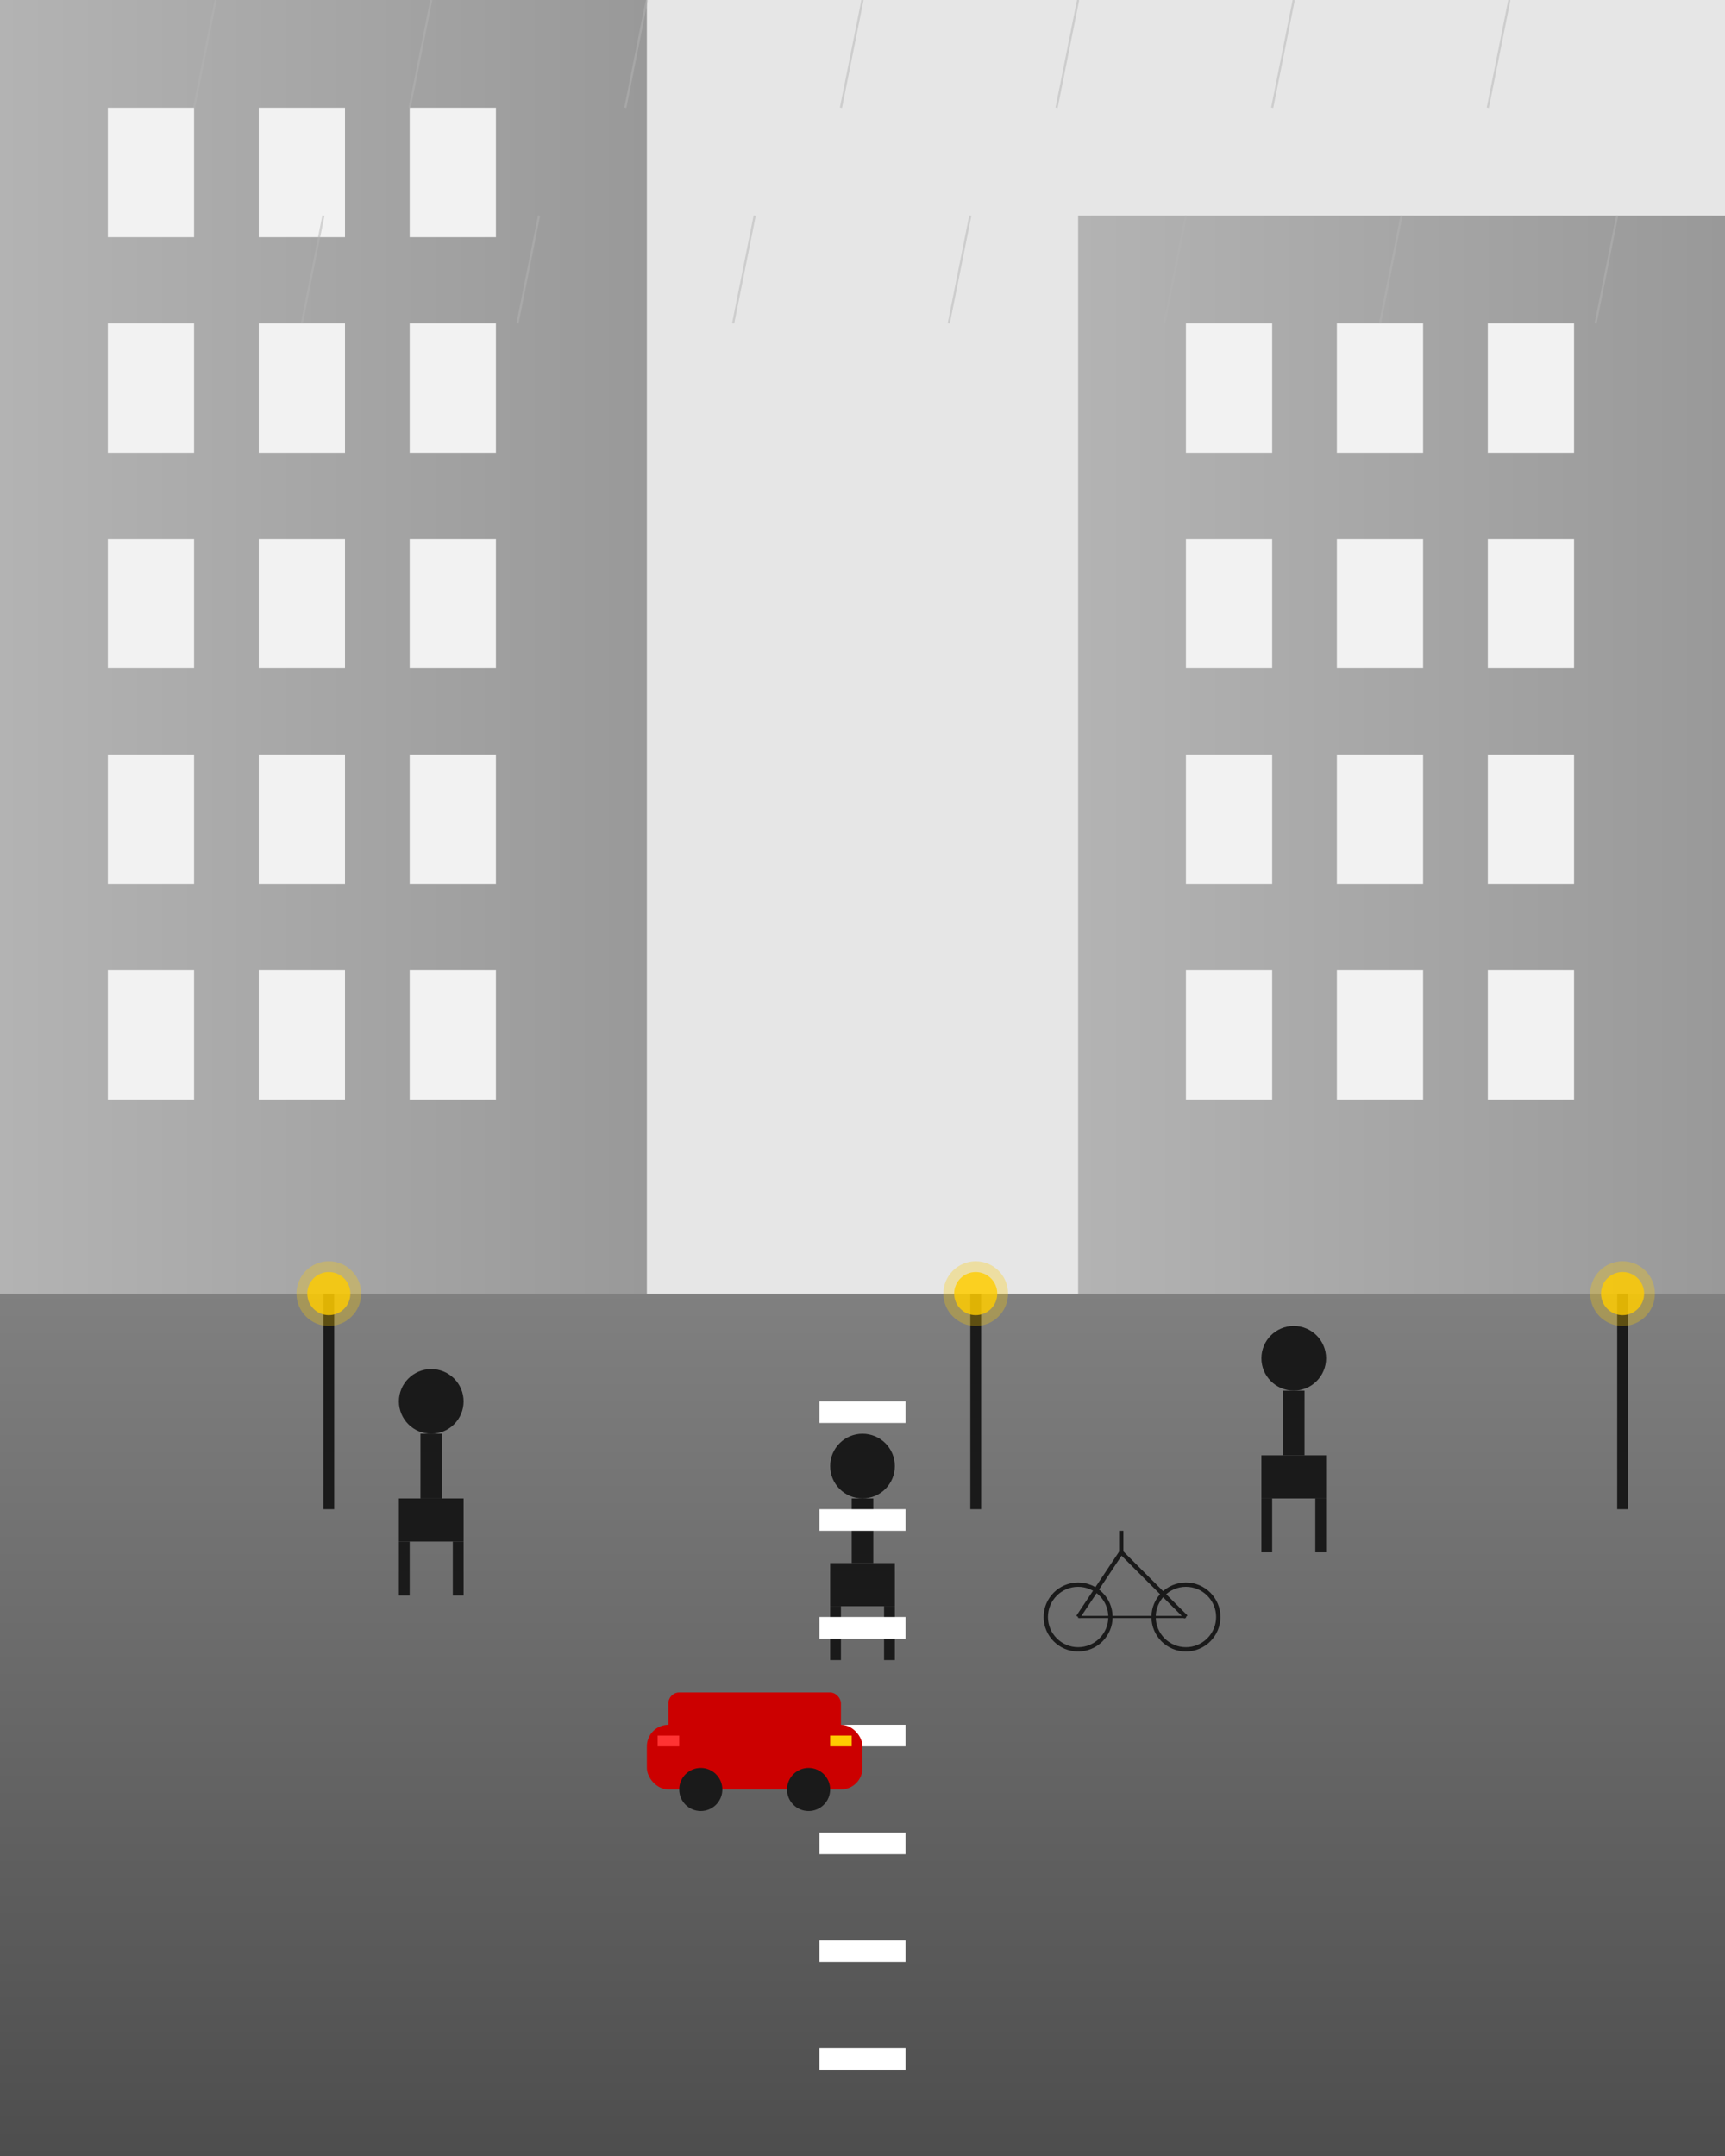 <svg width="800" height="1000" xmlns="http://www.w3.org/2000/svg">
  <!-- 街头瞬间 -->
  <defs>
    <linearGradient id="street" x1="0%" y1="0%" x2="0%" y2="100%">
      <stop offset="0%" stop-color="#808080" />
      <stop offset="100%" stop-color="#4d4d4d" />
    </linearGradient>
    <linearGradient id="building" x1="0%" y1="0%" x2="100%" y2="0%">
      <stop offset="0%" stop-color="#b3b3b3" />
      <stop offset="100%" stop-color="#999999" />
    </linearGradient>
  </defs>
  
  <!-- 背景 -->
  <rect width="100%" height="100%" fill="#e6e6e6" />
  
  <!-- 街道 -->
  <rect x="0" y="600" width="800" height="400" fill="url(#street)" />
  
  <!-- 建筑物 -->
  <rect x="0" y="0" width="300" height="600" fill="url(#building)" />
  <rect x="500" y="100" width="300" height="500" fill="url(#building)" />
  
  <!-- 建筑物窗户 -->
  <g fill="#f2f2f2">
    <!-- 左侧建筑窗户 -->
    <rect x="50" y="50" width="40" height="60" />
    <rect x="120" y="50" width="40" height="60" />
    <rect x="190" y="50" width="40" height="60" />
    
    <rect x="50" y="150" width="40" height="60" />
    <rect x="120" y="150" width="40" height="60" />
    <rect x="190" y="150" width="40" height="60" />
    
    <rect x="50" y="250" width="40" height="60" />
    <rect x="120" y="250" width="40" height="60" />
    <rect x="190" y="250" width="40" height="60" />
    
    <rect x="50" y="350" width="40" height="60" />
    <rect x="120" y="350" width="40" height="60" />
    <rect x="190" y="350" width="40" height="60" />
    
    <rect x="50" y="450" width="40" height="60" />
    <rect x="120" y="450" width="40" height="60" />
    <rect x="190" y="450" width="40" height="60" />
    
    <!-- 右侧建筑窗户 -->
    <rect x="550" y="150" width="40" height="60" />
    <rect x="620" y="150" width="40" height="60" />
    <rect x="690" y="150" width="40" height="60" />
    
    <rect x="550" y="250" width="40" height="60" />
    <rect x="620" y="250" width="40" height="60" />
    <rect x="690" y="250" width="40" height="60" />
    
    <rect x="550" y="350" width="40" height="60" />
    <rect x="620" y="350" width="40" height="60" />
    <rect x="690" y="350" width="40" height="60" />
    
    <rect x="550" y="450" width="40" height="60" />
    <rect x="620" y="450" width="40" height="60" />
    <rect x="690" y="450" width="40" height="60" />
  </g>
  
  <!-- 人物剪影 -->
  <g fill="#1a1a1a">
    <!-- 人物1 -->
    <circle cx="200" cy="650" r="15" />
    <rect x="195" y="665" width="10" height="30" />
    <rect x="185" y="695" width="30" height="20" />
    <rect x="185" y="715" width="5" height="25" />
    <rect x="210" y="715" width="5" height="25" />
    
    <!-- 人物2 -->
    <circle cx="400" cy="680" r="15" />
    <rect x="395" y="695" width="10" height="30" />
    <rect x="385" y="725" width="30" height="20" />
    <rect x="385" y="745" width="5" height="25" />
    <rect x="410" y="745" width="5" height="25" />
    
    <!-- 人物3 -->
    <circle cx="600" cy="630" r="15" />
    <rect x="595" y="645" width="10" height="30" />
    <rect x="585" y="675" width="30" height="20" />
    <rect x="585" y="695" width="5" height="25" />
    <rect x="610" y="695" width="5" height="25" />
  </g>
  
  <!-- 路灯 -->
  <g>
    <rect x="150" y="600" width="5" height="100" fill="#1a1a1a" />
    <circle cx="152.5" cy="600" r="10" fill="#ffcc00" opacity="0.8" />
    <circle cx="152.5" cy="600" r="15" fill="#ffcc00" opacity="0.3" />
    
    <rect x="450" y="600" width="5" height="100" fill="#1a1a1a" />
    <circle cx="452.5" cy="600" r="10" fill="#ffcc00" opacity="0.8" />
    <circle cx="452.5" cy="600" r="15" fill="#ffcc00" opacity="0.3" />
    
    <rect x="750" y="600" width="5" height="100" fill="#1a1a1a" />
    <circle cx="752.5" cy="600" r="10" fill="#ffcc00" opacity="0.8" />
    <circle cx="752.5" cy="600" r="15" fill="#ffcc00" opacity="0.3" />
  </g>
  
  <!-- 道路标记 -->
  <g fill="#ffffff" stroke="none">
    <rect x="380" y="650" width="40" height="10" />
    <rect x="380" y="700" width="40" height="10" />
    <rect x="380" y="750" width="40" height="10" />
    <rect x="380" y="800" width="40" height="10" />
    <rect x="380" y="850" width="40" height="10" />
    <rect x="380" y="900" width="40" height="10" />
    <rect x="380" y="950" width="40" height="10" />
  </g>
  
  <!-- 汽车 -->
  <g transform="translate(300, 800)">
    <rect x="0" y="0" width="100" height="30" rx="10" fill="#cc0000" />
    <rect x="10" y="-15" width="80" height="20" rx="5" fill="#cc0000" />
    <circle cx="25" cy="30" r="10" fill="#1a1a1a" />
    <circle cx="75" cy="30" r="10" fill="#1a1a1a" />
    <rect x="85" y="5" width="10" height="5" fill="#ffcc00" />
    <rect x="5" y="5" width="10" height="5" fill="#ff3333" />
  </g>
  
  <!-- 自行车 -->
  <g transform="translate(500, 750)">
    <circle cx="0" cy="0" r="15" fill="none" stroke="#1a1a1a" stroke-width="2" />
    <circle cx="50" cy="0" r="15" fill="none" stroke="#1a1a1a" stroke-width="2" />
    <line x1="0" y1="0" x2="20" y2="-30" stroke="#1a1a1a" stroke-width="2" />
    <line x1="20" y1="-30" x2="40" y2="-10" stroke="#1a1a1a" stroke-width="2" />
    <line x1="40" y1="-10" x2="50" y2="0" stroke="#1a1a1a" stroke-width="2" />
    <line x1="20" y1="-30" x2="20" y2="-40" stroke="#1a1a1a" stroke-width="2" />
    <line x1="0" y1="0" x2="50" y2="0" stroke="#1a1a1a" stroke-width="1" />
  </g>
  
  <!-- 雨滴效果 -->
  <g stroke="#b3b3b3" stroke-width="1" opacity="0.5">
    <line x1="100" y1="0" x2="90" y2="50" />
    <line x1="200" y1="0" x2="190" y2="50" />
    <line x1="300" y1="0" x2="290" y2="50" />
    <line x1="400" y1="0" x2="390" y2="50" />
    <line x1="500" y1="0" x2="490" y2="50" />
    <line x1="600" y1="0" x2="590" y2="50" />
    <line x1="700" y1="0" x2="690" y2="50" />
    
    <line x1="150" y1="100" x2="140" y2="150" />
    <line x1="250" y1="100" x2="240" y2="150" />
    <line x1="350" y1="100" x2="340" y2="150" />
    <line x1="450" y1="100" x2="440" y2="150" />
    <line x1="550" y1="100" x2="540" y2="150" />
    <line x1="650" y1="100" x2="640" y2="150" />
    <line x1="750" y1="100" x2="740" y2="150" />
  </g>
</svg>